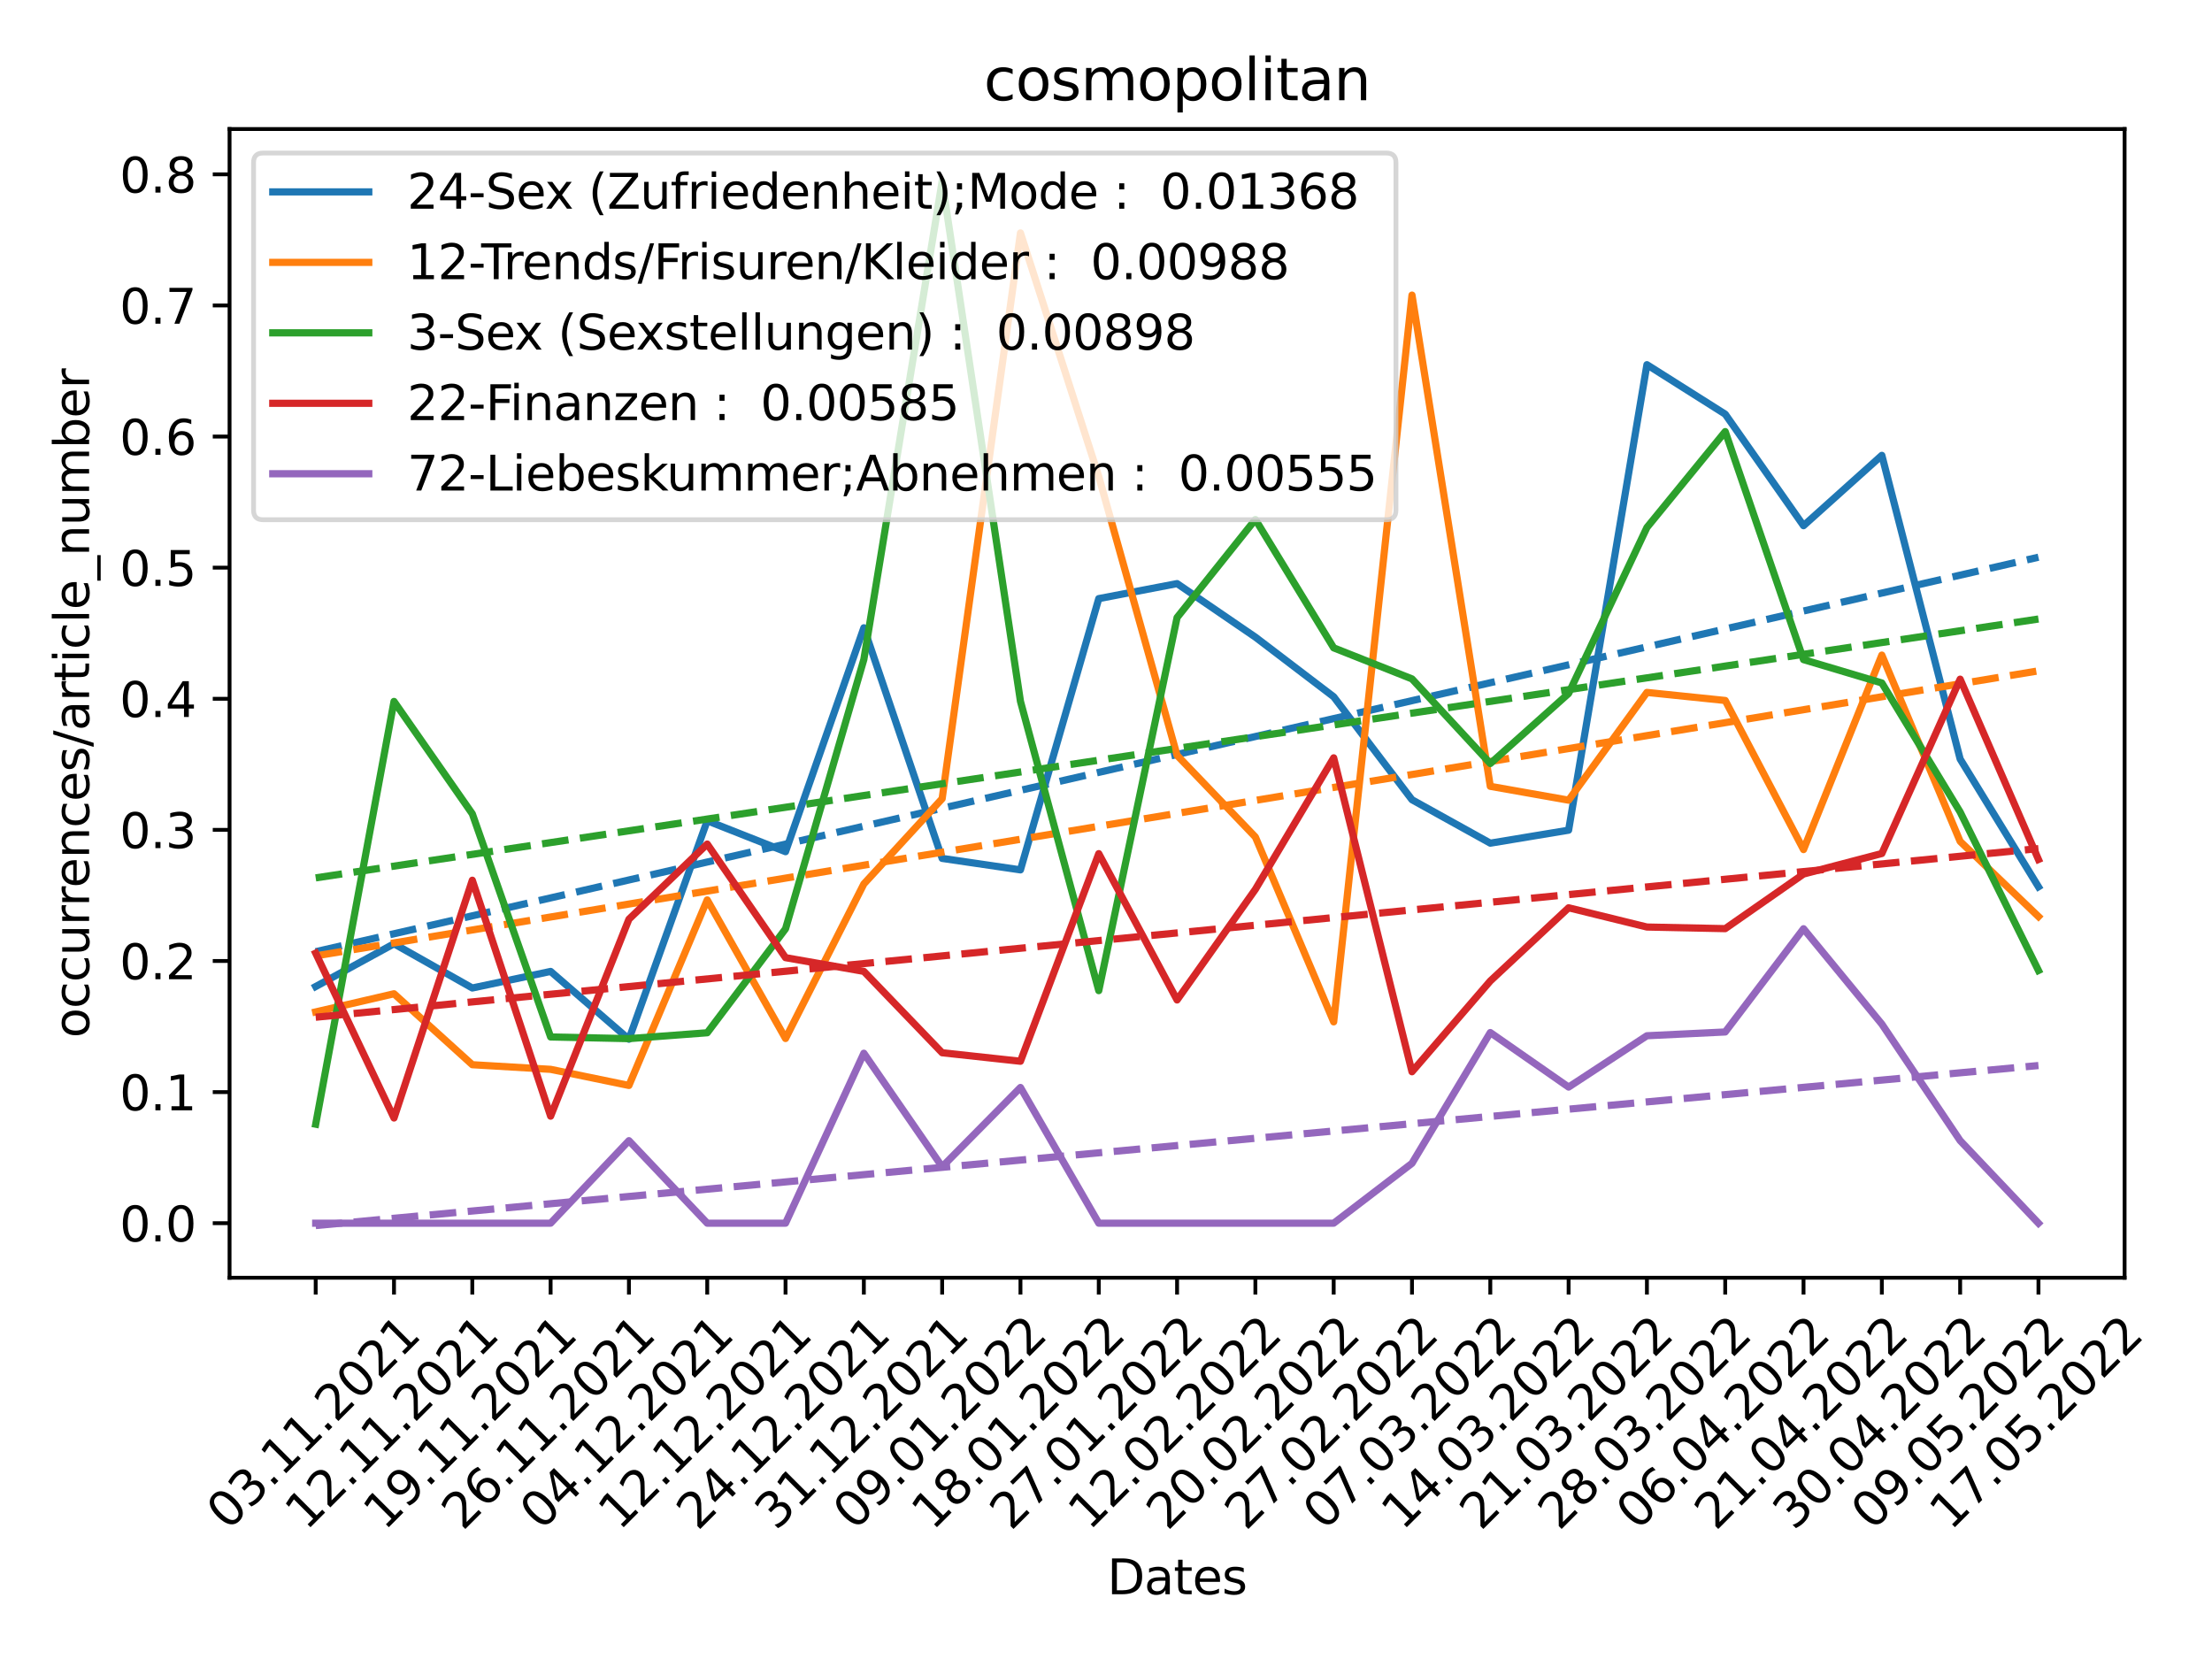 <?xml version="1.0" encoding="utf-8" standalone="no"?>
<!DOCTYPE svg PUBLIC "-//W3C//DTD SVG 1.1//EN"
  "http://www.w3.org/Graphics/SVG/1.1/DTD/svg11.dtd">
<svg xmlns:xlink="http://www.w3.org/1999/xlink" width="460.8pt" height="345.6pt" viewBox="0 0 460.8 345.6" xmlns="http://www.w3.org/2000/svg" version="1.1">
 <defs>
  <style type="text/css">*{stroke-linejoin: round; stroke-linecap: butt}</style>
 </defs>
 <g id="figure_1">
  <g id="patch_1">
   <path d="M 0 345.6 
L 460.8 345.6 
L 460.8 0 
L 0 0 
z
" style="fill: #ffffff"/>
  </g>
  <g id="axes_1">
   <g id="patch_2">
    <path d="M 47.821 266.181 
L 442.591 266.181 
L 442.591 26.88 
L 47.821 26.88 
z
" style="fill: #ffffff"/>
   </g>
   <g id="matplotlib.axis_1">
    <g id="xtick_1">
     <g id="line2d_1">
      <defs>
       <path id="mdf897dbe26" d="M 0 0 
L 0 3.5 
" style="stroke: #000000; stroke-width: 0.8"/>
      </defs>
      <g>
       <use xlink:href="#mdf897dbe26" x="65.765" y="266.181" style="stroke: #000000; stroke-width: 0.8"/>
      </g>
     </g>
     <g id="text_1">
      <!-- 03.11.2021 -->
      <g transform="translate(47.473 319.04)rotate(-45)scale(0.1 -0.1)">
       <defs>
        <path id="DejaVuSans-30" d="M 2034 4250 
Q 1547 4250 1301 3770 
Q 1056 3291 1056 2328 
Q 1056 1369 1301 889 
Q 1547 409 2034 409 
Q 2525 409 2770 889 
Q 3016 1369 3016 2328 
Q 3016 3291 2770 3770 
Q 2525 4250 2034 4250 
z
M 2034 4750 
Q 2819 4750 3233 4129 
Q 3647 3509 3647 2328 
Q 3647 1150 3233 529 
Q 2819 -91 2034 -91 
Q 1250 -91 836 529 
Q 422 1150 422 2328 
Q 422 3509 836 4129 
Q 1250 4750 2034 4750 
z
" transform="scale(0.016)"/>
        <path id="DejaVuSans-33" d="M 2597 2516 
Q 3050 2419 3304 2112 
Q 3559 1806 3559 1356 
Q 3559 666 3084 287 
Q 2609 -91 1734 -91 
Q 1441 -91 1130 -33 
Q 819 25 488 141 
L 488 750 
Q 750 597 1062 519 
Q 1375 441 1716 441 
Q 2309 441 2620 675 
Q 2931 909 2931 1356 
Q 2931 1769 2642 2001 
Q 2353 2234 1838 2234 
L 1294 2234 
L 1294 2753 
L 1863 2753 
Q 2328 2753 2575 2939 
Q 2822 3125 2822 3475 
Q 2822 3834 2567 4026 
Q 2313 4219 1838 4219 
Q 1578 4219 1281 4162 
Q 984 4106 628 3988 
L 628 4550 
Q 988 4650 1302 4700 
Q 1616 4750 1894 4750 
Q 2613 4750 3031 4423 
Q 3450 4097 3450 3541 
Q 3450 3153 3228 2886 
Q 3006 2619 2597 2516 
z
" transform="scale(0.016)"/>
        <path id="DejaVuSans-2e" d="M 684 794 
L 1344 794 
L 1344 0 
L 684 0 
L 684 794 
z
" transform="scale(0.016)"/>
        <path id="DejaVuSans-31" d="M 794 531 
L 1825 531 
L 1825 4091 
L 703 3866 
L 703 4441 
L 1819 4666 
L 2450 4666 
L 2450 531 
L 3481 531 
L 3481 0 
L 794 0 
L 794 531 
z
" transform="scale(0.016)"/>
        <path id="DejaVuSans-32" d="M 1228 531 
L 3431 531 
L 3431 0 
L 469 0 
L 469 531 
Q 828 903 1448 1529 
Q 2069 2156 2228 2338 
Q 2531 2678 2651 2914 
Q 2772 3150 2772 3378 
Q 2772 3750 2511 3984 
Q 2250 4219 1831 4219 
Q 1534 4219 1204 4116 
Q 875 4013 500 3803 
L 500 4441 
Q 881 4594 1212 4672 
Q 1544 4750 1819 4750 
Q 2544 4750 2975 4387 
Q 3406 4025 3406 3419 
Q 3406 3131 3298 2873 
Q 3191 2616 2906 2266 
Q 2828 2175 2409 1742 
Q 1991 1309 1228 531 
z
" transform="scale(0.016)"/>
       </defs>
       <use xlink:href="#DejaVuSans-30"/>
       <use xlink:href="#DejaVuSans-33" x="63.623"/>
       <use xlink:href="#DejaVuSans-2e" x="127.246"/>
       <use xlink:href="#DejaVuSans-31" x="159.033"/>
       <use xlink:href="#DejaVuSans-31" x="222.656"/>
       <use xlink:href="#DejaVuSans-2e" x="286.279"/>
       <use xlink:href="#DejaVuSans-32" x="318.066"/>
       <use xlink:href="#DejaVuSans-30" x="381.689"/>
       <use xlink:href="#DejaVuSans-32" x="445.312"/>
       <use xlink:href="#DejaVuSans-31" x="508.936"/>
      </g>
     </g>
    </g>
    <g id="xtick_2">
     <g id="line2d_2">
      <g>
       <use xlink:href="#mdf897dbe26" x="82.078" y="266.181" style="stroke: #000000; stroke-width: 0.8"/>
      </g>
     </g>
     <g id="text_2">
      <!-- 12.11.2021 -->
      <g transform="translate(63.786 319.04)rotate(-45)scale(0.1 -0.1)">
       <use xlink:href="#DejaVuSans-31"/>
       <use xlink:href="#DejaVuSans-32" x="63.623"/>
       <use xlink:href="#DejaVuSans-2e" x="127.246"/>
       <use xlink:href="#DejaVuSans-31" x="159.033"/>
       <use xlink:href="#DejaVuSans-31" x="222.656"/>
       <use xlink:href="#DejaVuSans-2e" x="286.279"/>
       <use xlink:href="#DejaVuSans-32" x="318.066"/>
       <use xlink:href="#DejaVuSans-30" x="381.689"/>
       <use xlink:href="#DejaVuSans-32" x="445.312"/>
       <use xlink:href="#DejaVuSans-31" x="508.936"/>
      </g>
     </g>
    </g>
    <g id="xtick_3">
     <g id="line2d_3">
      <g>
       <use xlink:href="#mdf897dbe26" x="98.391" y="266.181" style="stroke: #000000; stroke-width: 0.8"/>
      </g>
     </g>
     <g id="text_3">
      <!-- 19.11.2021 -->
      <g transform="translate(80.099 319.04)rotate(-45)scale(0.1 -0.1)">
       <defs>
        <path id="DejaVuSans-39" d="M 703 97 
L 703 672 
Q 941 559 1184 500 
Q 1428 441 1663 441 
Q 2288 441 2617 861 
Q 2947 1281 2994 2138 
Q 2813 1869 2534 1725 
Q 2256 1581 1919 1581 
Q 1219 1581 811 2004 
Q 403 2428 403 3163 
Q 403 3881 828 4315 
Q 1253 4750 1959 4750 
Q 2769 4750 3195 4129 
Q 3622 3509 3622 2328 
Q 3622 1225 3098 567 
Q 2575 -91 1691 -91 
Q 1453 -91 1209 -44 
Q 966 3 703 97 
z
M 1959 2075 
Q 2384 2075 2632 2365 
Q 2881 2656 2881 3163 
Q 2881 3666 2632 3958 
Q 2384 4250 1959 4250 
Q 1534 4250 1286 3958 
Q 1038 3666 1038 3163 
Q 1038 2656 1286 2365 
Q 1534 2075 1959 2075 
z
" transform="scale(0.016)"/>
       </defs>
       <use xlink:href="#DejaVuSans-31"/>
       <use xlink:href="#DejaVuSans-39" x="63.623"/>
       <use xlink:href="#DejaVuSans-2e" x="127.246"/>
       <use xlink:href="#DejaVuSans-31" x="159.033"/>
       <use xlink:href="#DejaVuSans-31" x="222.656"/>
       <use xlink:href="#DejaVuSans-2e" x="286.279"/>
       <use xlink:href="#DejaVuSans-32" x="318.066"/>
       <use xlink:href="#DejaVuSans-30" x="381.689"/>
       <use xlink:href="#DejaVuSans-32" x="445.312"/>
       <use xlink:href="#DejaVuSans-31" x="508.936"/>
      </g>
     </g>
    </g>
    <g id="xtick_4">
     <g id="line2d_4">
      <g>
       <use xlink:href="#mdf897dbe26" x="114.704" y="266.181" style="stroke: #000000; stroke-width: 0.8"/>
      </g>
     </g>
     <g id="text_4">
      <!-- 26.11.2021 -->
      <g transform="translate(96.412 319.04)rotate(-45)scale(0.1 -0.1)">
       <defs>
        <path id="DejaVuSans-36" d="M 2113 2584 
Q 1688 2584 1439 2293 
Q 1191 2003 1191 1497 
Q 1191 994 1439 701 
Q 1688 409 2113 409 
Q 2538 409 2786 701 
Q 3034 994 3034 1497 
Q 3034 2003 2786 2293 
Q 2538 2584 2113 2584 
z
M 3366 4563 
L 3366 3988 
Q 3128 4100 2886 4159 
Q 2644 4219 2406 4219 
Q 1781 4219 1451 3797 
Q 1122 3375 1075 2522 
Q 1259 2794 1537 2939 
Q 1816 3084 2150 3084 
Q 2853 3084 3261 2657 
Q 3669 2231 3669 1497 
Q 3669 778 3244 343 
Q 2819 -91 2113 -91 
Q 1303 -91 875 529 
Q 447 1150 447 2328 
Q 447 3434 972 4092 
Q 1497 4750 2381 4750 
Q 2619 4750 2861 4703 
Q 3103 4656 3366 4563 
z
" transform="scale(0.016)"/>
       </defs>
       <use xlink:href="#DejaVuSans-32"/>
       <use xlink:href="#DejaVuSans-36" x="63.623"/>
       <use xlink:href="#DejaVuSans-2e" x="127.246"/>
       <use xlink:href="#DejaVuSans-31" x="159.033"/>
       <use xlink:href="#DejaVuSans-31" x="222.656"/>
       <use xlink:href="#DejaVuSans-2e" x="286.279"/>
       <use xlink:href="#DejaVuSans-32" x="318.066"/>
       <use xlink:href="#DejaVuSans-30" x="381.689"/>
       <use xlink:href="#DejaVuSans-32" x="445.312"/>
       <use xlink:href="#DejaVuSans-31" x="508.936"/>
      </g>
     </g>
    </g>
    <g id="xtick_5">
     <g id="line2d_5">
      <g>
       <use xlink:href="#mdf897dbe26" x="131.016" y="266.181" style="stroke: #000000; stroke-width: 0.8"/>
      </g>
     </g>
     <g id="text_5">
      <!-- 04.12.2021 -->
      <g transform="translate(112.724 319.04)rotate(-45)scale(0.1 -0.1)">
       <defs>
        <path id="DejaVuSans-34" d="M 2419 4116 
L 825 1625 
L 2419 1625 
L 2419 4116 
z
M 2253 4666 
L 3047 4666 
L 3047 1625 
L 3713 1625 
L 3713 1100 
L 3047 1100 
L 3047 0 
L 2419 0 
L 2419 1100 
L 313 1100 
L 313 1709 
L 2253 4666 
z
" transform="scale(0.016)"/>
       </defs>
       <use xlink:href="#DejaVuSans-30"/>
       <use xlink:href="#DejaVuSans-34" x="63.623"/>
       <use xlink:href="#DejaVuSans-2e" x="127.246"/>
       <use xlink:href="#DejaVuSans-31" x="159.033"/>
       <use xlink:href="#DejaVuSans-32" x="222.656"/>
       <use xlink:href="#DejaVuSans-2e" x="286.279"/>
       <use xlink:href="#DejaVuSans-32" x="318.066"/>
       <use xlink:href="#DejaVuSans-30" x="381.689"/>
       <use xlink:href="#DejaVuSans-32" x="445.312"/>
       <use xlink:href="#DejaVuSans-31" x="508.936"/>
      </g>
     </g>
    </g>
    <g id="xtick_6">
     <g id="line2d_6">
      <g>
       <use xlink:href="#mdf897dbe26" x="147.329" y="266.181" style="stroke: #000000; stroke-width: 0.8"/>
      </g>
     </g>
     <g id="text_6">
      <!-- 12.12.2021 -->
      <g transform="translate(129.037 319.04)rotate(-45)scale(0.1 -0.1)">
       <use xlink:href="#DejaVuSans-31"/>
       <use xlink:href="#DejaVuSans-32" x="63.623"/>
       <use xlink:href="#DejaVuSans-2e" x="127.246"/>
       <use xlink:href="#DejaVuSans-31" x="159.033"/>
       <use xlink:href="#DejaVuSans-32" x="222.656"/>
       <use xlink:href="#DejaVuSans-2e" x="286.279"/>
       <use xlink:href="#DejaVuSans-32" x="318.066"/>
       <use xlink:href="#DejaVuSans-30" x="381.689"/>
       <use xlink:href="#DejaVuSans-32" x="445.312"/>
       <use xlink:href="#DejaVuSans-31" x="508.936"/>
      </g>
     </g>
    </g>
    <g id="xtick_7">
     <g id="line2d_7">
      <g>
       <use xlink:href="#mdf897dbe26" x="163.642" y="266.181" style="stroke: #000000; stroke-width: 0.8"/>
      </g>
     </g>
     <g id="text_7">
      <!-- 24.12.2021 -->
      <g transform="translate(145.35 319.04)rotate(-45)scale(0.1 -0.1)">
       <use xlink:href="#DejaVuSans-32"/>
       <use xlink:href="#DejaVuSans-34" x="63.623"/>
       <use xlink:href="#DejaVuSans-2e" x="127.246"/>
       <use xlink:href="#DejaVuSans-31" x="159.033"/>
       <use xlink:href="#DejaVuSans-32" x="222.656"/>
       <use xlink:href="#DejaVuSans-2e" x="286.279"/>
       <use xlink:href="#DejaVuSans-32" x="318.066"/>
       <use xlink:href="#DejaVuSans-30" x="381.689"/>
       <use xlink:href="#DejaVuSans-32" x="445.312"/>
       <use xlink:href="#DejaVuSans-31" x="508.936"/>
      </g>
     </g>
    </g>
    <g id="xtick_8">
     <g id="line2d_8">
      <g>
       <use xlink:href="#mdf897dbe26" x="179.955" y="266.181" style="stroke: #000000; stroke-width: 0.8"/>
      </g>
     </g>
     <g id="text_8">
      <!-- 31.12.2021 -->
      <g transform="translate(161.663 319.04)rotate(-45)scale(0.1 -0.1)">
       <use xlink:href="#DejaVuSans-33"/>
       <use xlink:href="#DejaVuSans-31" x="63.623"/>
       <use xlink:href="#DejaVuSans-2e" x="127.246"/>
       <use xlink:href="#DejaVuSans-31" x="159.033"/>
       <use xlink:href="#DejaVuSans-32" x="222.656"/>
       <use xlink:href="#DejaVuSans-2e" x="286.279"/>
       <use xlink:href="#DejaVuSans-32" x="318.066"/>
       <use xlink:href="#DejaVuSans-30" x="381.689"/>
       <use xlink:href="#DejaVuSans-32" x="445.312"/>
       <use xlink:href="#DejaVuSans-31" x="508.936"/>
      </g>
     </g>
    </g>
    <g id="xtick_9">
     <g id="line2d_9">
      <g>
       <use xlink:href="#mdf897dbe26" x="196.268" y="266.181" style="stroke: #000000; stroke-width: 0.8"/>
      </g>
     </g>
     <g id="text_9">
      <!-- 09.01.2022 -->
      <g transform="translate(177.976 319.04)rotate(-45)scale(0.1 -0.1)">
       <use xlink:href="#DejaVuSans-30"/>
       <use xlink:href="#DejaVuSans-39" x="63.623"/>
       <use xlink:href="#DejaVuSans-2e" x="127.246"/>
       <use xlink:href="#DejaVuSans-30" x="159.033"/>
       <use xlink:href="#DejaVuSans-31" x="222.656"/>
       <use xlink:href="#DejaVuSans-2e" x="286.279"/>
       <use xlink:href="#DejaVuSans-32" x="318.066"/>
       <use xlink:href="#DejaVuSans-30" x="381.689"/>
       <use xlink:href="#DejaVuSans-32" x="445.312"/>
       <use xlink:href="#DejaVuSans-32" x="508.936"/>
      </g>
     </g>
    </g>
    <g id="xtick_10">
     <g id="line2d_10">
      <g>
       <use xlink:href="#mdf897dbe26" x="212.58" y="266.181" style="stroke: #000000; stroke-width: 0.8"/>
      </g>
     </g>
     <g id="text_10">
      <!-- 18.01.2022 -->
      <g transform="translate(194.288 319.04)rotate(-45)scale(0.1 -0.1)">
       <defs>
        <path id="DejaVuSans-38" d="M 2034 2216 
Q 1584 2216 1326 1975 
Q 1069 1734 1069 1313 
Q 1069 891 1326 650 
Q 1584 409 2034 409 
Q 2484 409 2743 651 
Q 3003 894 3003 1313 
Q 3003 1734 2745 1975 
Q 2488 2216 2034 2216 
z
M 1403 2484 
Q 997 2584 770 2862 
Q 544 3141 544 3541 
Q 544 4100 942 4425 
Q 1341 4750 2034 4750 
Q 2731 4750 3128 4425 
Q 3525 4100 3525 3541 
Q 3525 3141 3298 2862 
Q 3072 2584 2669 2484 
Q 3125 2378 3379 2068 
Q 3634 1759 3634 1313 
Q 3634 634 3220 271 
Q 2806 -91 2034 -91 
Q 1263 -91 848 271 
Q 434 634 434 1313 
Q 434 1759 690 2068 
Q 947 2378 1403 2484 
z
M 1172 3481 
Q 1172 3119 1398 2916 
Q 1625 2713 2034 2713 
Q 2441 2713 2670 2916 
Q 2900 3119 2900 3481 
Q 2900 3844 2670 4047 
Q 2441 4250 2034 4250 
Q 1625 4250 1398 4047 
Q 1172 3844 1172 3481 
z
" transform="scale(0.016)"/>
       </defs>
       <use xlink:href="#DejaVuSans-31"/>
       <use xlink:href="#DejaVuSans-38" x="63.623"/>
       <use xlink:href="#DejaVuSans-2e" x="127.246"/>
       <use xlink:href="#DejaVuSans-30" x="159.033"/>
       <use xlink:href="#DejaVuSans-31" x="222.656"/>
       <use xlink:href="#DejaVuSans-2e" x="286.279"/>
       <use xlink:href="#DejaVuSans-32" x="318.066"/>
       <use xlink:href="#DejaVuSans-30" x="381.689"/>
       <use xlink:href="#DejaVuSans-32" x="445.312"/>
       <use xlink:href="#DejaVuSans-32" x="508.936"/>
      </g>
     </g>
    </g>
    <g id="xtick_11">
     <g id="line2d_11">
      <g>
       <use xlink:href="#mdf897dbe26" x="228.893" y="266.181" style="stroke: #000000; stroke-width: 0.8"/>
      </g>
     </g>
     <g id="text_11">
      <!-- 27.01.2022 -->
      <g transform="translate(210.601 319.04)rotate(-45)scale(0.1 -0.1)">
       <defs>
        <path id="DejaVuSans-37" d="M 525 4666 
L 3525 4666 
L 3525 4397 
L 1831 0 
L 1172 0 
L 2766 4134 
L 525 4134 
L 525 4666 
z
" transform="scale(0.016)"/>
       </defs>
       <use xlink:href="#DejaVuSans-32"/>
       <use xlink:href="#DejaVuSans-37" x="63.623"/>
       <use xlink:href="#DejaVuSans-2e" x="127.246"/>
       <use xlink:href="#DejaVuSans-30" x="159.033"/>
       <use xlink:href="#DejaVuSans-31" x="222.656"/>
       <use xlink:href="#DejaVuSans-2e" x="286.279"/>
       <use xlink:href="#DejaVuSans-32" x="318.066"/>
       <use xlink:href="#DejaVuSans-30" x="381.689"/>
       <use xlink:href="#DejaVuSans-32" x="445.312"/>
       <use xlink:href="#DejaVuSans-32" x="508.936"/>
      </g>
     </g>
    </g>
    <g id="xtick_12">
     <g id="line2d_12">
      <g>
       <use xlink:href="#mdf897dbe26" x="245.206" y="266.181" style="stroke: #000000; stroke-width: 0.8"/>
      </g>
     </g>
     <g id="text_12">
      <!-- 12.02.2022 -->
      <g transform="translate(226.914 319.04)rotate(-45)scale(0.1 -0.1)">
       <use xlink:href="#DejaVuSans-31"/>
       <use xlink:href="#DejaVuSans-32" x="63.623"/>
       <use xlink:href="#DejaVuSans-2e" x="127.246"/>
       <use xlink:href="#DejaVuSans-30" x="159.033"/>
       <use xlink:href="#DejaVuSans-32" x="222.656"/>
       <use xlink:href="#DejaVuSans-2e" x="286.279"/>
       <use xlink:href="#DejaVuSans-32" x="318.066"/>
       <use xlink:href="#DejaVuSans-30" x="381.689"/>
       <use xlink:href="#DejaVuSans-32" x="445.312"/>
       <use xlink:href="#DejaVuSans-32" x="508.936"/>
      </g>
     </g>
    </g>
    <g id="xtick_13">
     <g id="line2d_13">
      <g>
       <use xlink:href="#mdf897dbe26" x="261.519" y="266.181" style="stroke: #000000; stroke-width: 0.8"/>
      </g>
     </g>
     <g id="text_13">
      <!-- 20.02.2022 -->
      <g transform="translate(243.227 319.04)rotate(-45)scale(0.1 -0.1)">
       <use xlink:href="#DejaVuSans-32"/>
       <use xlink:href="#DejaVuSans-30" x="63.623"/>
       <use xlink:href="#DejaVuSans-2e" x="127.246"/>
       <use xlink:href="#DejaVuSans-30" x="159.033"/>
       <use xlink:href="#DejaVuSans-32" x="222.656"/>
       <use xlink:href="#DejaVuSans-2e" x="286.279"/>
       <use xlink:href="#DejaVuSans-32" x="318.066"/>
       <use xlink:href="#DejaVuSans-30" x="381.689"/>
       <use xlink:href="#DejaVuSans-32" x="445.312"/>
       <use xlink:href="#DejaVuSans-32" x="508.936"/>
      </g>
     </g>
    </g>
    <g id="xtick_14">
     <g id="line2d_14">
      <g>
       <use xlink:href="#mdf897dbe26" x="277.831" y="266.181" style="stroke: #000000; stroke-width: 0.8"/>
      </g>
     </g>
     <g id="text_14">
      <!-- 27.02.2022 -->
      <g transform="translate(259.54 319.04)rotate(-45)scale(0.1 -0.1)">
       <use xlink:href="#DejaVuSans-32"/>
       <use xlink:href="#DejaVuSans-37" x="63.623"/>
       <use xlink:href="#DejaVuSans-2e" x="127.246"/>
       <use xlink:href="#DejaVuSans-30" x="159.033"/>
       <use xlink:href="#DejaVuSans-32" x="222.656"/>
       <use xlink:href="#DejaVuSans-2e" x="286.279"/>
       <use xlink:href="#DejaVuSans-32" x="318.066"/>
       <use xlink:href="#DejaVuSans-30" x="381.689"/>
       <use xlink:href="#DejaVuSans-32" x="445.312"/>
       <use xlink:href="#DejaVuSans-32" x="508.936"/>
      </g>
     </g>
    </g>
    <g id="xtick_15">
     <g id="line2d_15">
      <g>
       <use xlink:href="#mdf897dbe26" x="294.144" y="266.181" style="stroke: #000000; stroke-width: 0.8"/>
      </g>
     </g>
     <g id="text_15">
      <!-- 07.03.2022 -->
      <g transform="translate(275.852 319.04)rotate(-45)scale(0.1 -0.1)">
       <use xlink:href="#DejaVuSans-30"/>
       <use xlink:href="#DejaVuSans-37" x="63.623"/>
       <use xlink:href="#DejaVuSans-2e" x="127.246"/>
       <use xlink:href="#DejaVuSans-30" x="159.033"/>
       <use xlink:href="#DejaVuSans-33" x="222.656"/>
       <use xlink:href="#DejaVuSans-2e" x="286.279"/>
       <use xlink:href="#DejaVuSans-32" x="318.066"/>
       <use xlink:href="#DejaVuSans-30" x="381.689"/>
       <use xlink:href="#DejaVuSans-32" x="445.312"/>
       <use xlink:href="#DejaVuSans-32" x="508.936"/>
      </g>
     </g>
    </g>
    <g id="xtick_16">
     <g id="line2d_16">
      <g>
       <use xlink:href="#mdf897dbe26" x="310.457" y="266.181" style="stroke: #000000; stroke-width: 0.8"/>
      </g>
     </g>
     <g id="text_16">
      <!-- 14.03.2022 -->
      <g transform="translate(292.165 319.04)rotate(-45)scale(0.1 -0.1)">
       <use xlink:href="#DejaVuSans-31"/>
       <use xlink:href="#DejaVuSans-34" x="63.623"/>
       <use xlink:href="#DejaVuSans-2e" x="127.246"/>
       <use xlink:href="#DejaVuSans-30" x="159.033"/>
       <use xlink:href="#DejaVuSans-33" x="222.656"/>
       <use xlink:href="#DejaVuSans-2e" x="286.279"/>
       <use xlink:href="#DejaVuSans-32" x="318.066"/>
       <use xlink:href="#DejaVuSans-30" x="381.689"/>
       <use xlink:href="#DejaVuSans-32" x="445.312"/>
       <use xlink:href="#DejaVuSans-32" x="508.936"/>
      </g>
     </g>
    </g>
    <g id="xtick_17">
     <g id="line2d_17">
      <g>
       <use xlink:href="#mdf897dbe26" x="326.77" y="266.181" style="stroke: #000000; stroke-width: 0.8"/>
      </g>
     </g>
     <g id="text_17">
      <!-- 21.03.2022 -->
      <g transform="translate(308.478 319.04)rotate(-45)scale(0.1 -0.1)">
       <use xlink:href="#DejaVuSans-32"/>
       <use xlink:href="#DejaVuSans-31" x="63.623"/>
       <use xlink:href="#DejaVuSans-2e" x="127.246"/>
       <use xlink:href="#DejaVuSans-30" x="159.033"/>
       <use xlink:href="#DejaVuSans-33" x="222.656"/>
       <use xlink:href="#DejaVuSans-2e" x="286.279"/>
       <use xlink:href="#DejaVuSans-32" x="318.066"/>
       <use xlink:href="#DejaVuSans-30" x="381.689"/>
       <use xlink:href="#DejaVuSans-32" x="445.312"/>
       <use xlink:href="#DejaVuSans-32" x="508.936"/>
      </g>
     </g>
    </g>
    <g id="xtick_18">
     <g id="line2d_18">
      <g>
       <use xlink:href="#mdf897dbe26" x="343.083" y="266.181" style="stroke: #000000; stroke-width: 0.8"/>
      </g>
     </g>
     <g id="text_18">
      <!-- 28.03.2022 -->
      <g transform="translate(324.791 319.04)rotate(-45)scale(0.1 -0.1)">
       <use xlink:href="#DejaVuSans-32"/>
       <use xlink:href="#DejaVuSans-38" x="63.623"/>
       <use xlink:href="#DejaVuSans-2e" x="127.246"/>
       <use xlink:href="#DejaVuSans-30" x="159.033"/>
       <use xlink:href="#DejaVuSans-33" x="222.656"/>
       <use xlink:href="#DejaVuSans-2e" x="286.279"/>
       <use xlink:href="#DejaVuSans-32" x="318.066"/>
       <use xlink:href="#DejaVuSans-30" x="381.689"/>
       <use xlink:href="#DejaVuSans-32" x="445.312"/>
       <use xlink:href="#DejaVuSans-32" x="508.936"/>
      </g>
     </g>
    </g>
    <g id="xtick_19">
     <g id="line2d_19">
      <g>
       <use xlink:href="#mdf897dbe26" x="359.395" y="266.181" style="stroke: #000000; stroke-width: 0.8"/>
      </g>
     </g>
     <g id="text_19">
      <!-- 06.04.2022 -->
      <g transform="translate(341.103 319.04)rotate(-45)scale(0.1 -0.1)">
       <use xlink:href="#DejaVuSans-30"/>
       <use xlink:href="#DejaVuSans-36" x="63.623"/>
       <use xlink:href="#DejaVuSans-2e" x="127.246"/>
       <use xlink:href="#DejaVuSans-30" x="159.033"/>
       <use xlink:href="#DejaVuSans-34" x="222.656"/>
       <use xlink:href="#DejaVuSans-2e" x="286.279"/>
       <use xlink:href="#DejaVuSans-32" x="318.066"/>
       <use xlink:href="#DejaVuSans-30" x="381.689"/>
       <use xlink:href="#DejaVuSans-32" x="445.312"/>
       <use xlink:href="#DejaVuSans-32" x="508.936"/>
      </g>
     </g>
    </g>
    <g id="xtick_20">
     <g id="line2d_20">
      <g>
       <use xlink:href="#mdf897dbe26" x="375.708" y="266.181" style="stroke: #000000; stroke-width: 0.8"/>
      </g>
     </g>
     <g id="text_20">
      <!-- 21.04.2022 -->
      <g transform="translate(357.416 319.04)rotate(-45)scale(0.1 -0.1)">
       <use xlink:href="#DejaVuSans-32"/>
       <use xlink:href="#DejaVuSans-31" x="63.623"/>
       <use xlink:href="#DejaVuSans-2e" x="127.246"/>
       <use xlink:href="#DejaVuSans-30" x="159.033"/>
       <use xlink:href="#DejaVuSans-34" x="222.656"/>
       <use xlink:href="#DejaVuSans-2e" x="286.279"/>
       <use xlink:href="#DejaVuSans-32" x="318.066"/>
       <use xlink:href="#DejaVuSans-30" x="381.689"/>
       <use xlink:href="#DejaVuSans-32" x="445.312"/>
       <use xlink:href="#DejaVuSans-32" x="508.936"/>
      </g>
     </g>
    </g>
    <g id="xtick_21">
     <g id="line2d_21">
      <g>
       <use xlink:href="#mdf897dbe26" x="392.021" y="266.181" style="stroke: #000000; stroke-width: 0.8"/>
      </g>
     </g>
     <g id="text_21">
      <!-- 30.04.2022 -->
      <g transform="translate(373.729 319.04)rotate(-45)scale(0.1 -0.1)">
       <use xlink:href="#DejaVuSans-33"/>
       <use xlink:href="#DejaVuSans-30" x="63.623"/>
       <use xlink:href="#DejaVuSans-2e" x="127.246"/>
       <use xlink:href="#DejaVuSans-30" x="159.033"/>
       <use xlink:href="#DejaVuSans-34" x="222.656"/>
       <use xlink:href="#DejaVuSans-2e" x="286.279"/>
       <use xlink:href="#DejaVuSans-32" x="318.066"/>
       <use xlink:href="#DejaVuSans-30" x="381.689"/>
       <use xlink:href="#DejaVuSans-32" x="445.312"/>
       <use xlink:href="#DejaVuSans-32" x="508.936"/>
      </g>
     </g>
    </g>
    <g id="xtick_22">
     <g id="line2d_22">
      <g>
       <use xlink:href="#mdf897dbe26" x="408.334" y="266.181" style="stroke: #000000; stroke-width: 0.8"/>
      </g>
     </g>
     <g id="text_22">
      <!-- 09.05.2022 -->
      <g transform="translate(390.042 319.04)rotate(-45)scale(0.1 -0.1)">
       <defs>
        <path id="DejaVuSans-35" d="M 691 4666 
L 3169 4666 
L 3169 4134 
L 1269 4134 
L 1269 2991 
Q 1406 3038 1543 3061 
Q 1681 3084 1819 3084 
Q 2600 3084 3056 2656 
Q 3513 2228 3513 1497 
Q 3513 744 3044 326 
Q 2575 -91 1722 -91 
Q 1428 -91 1123 -41 
Q 819 9 494 109 
L 494 744 
Q 775 591 1075 516 
Q 1375 441 1709 441 
Q 2250 441 2565 725 
Q 2881 1009 2881 1497 
Q 2881 1984 2565 2268 
Q 2250 2553 1709 2553 
Q 1456 2553 1204 2497 
Q 953 2441 691 2322 
L 691 4666 
z
" transform="scale(0.016)"/>
       </defs>
       <use xlink:href="#DejaVuSans-30"/>
       <use xlink:href="#DejaVuSans-39" x="63.623"/>
       <use xlink:href="#DejaVuSans-2e" x="127.246"/>
       <use xlink:href="#DejaVuSans-30" x="159.033"/>
       <use xlink:href="#DejaVuSans-35" x="222.656"/>
       <use xlink:href="#DejaVuSans-2e" x="286.279"/>
       <use xlink:href="#DejaVuSans-32" x="318.066"/>
       <use xlink:href="#DejaVuSans-30" x="381.689"/>
       <use xlink:href="#DejaVuSans-32" x="445.312"/>
       <use xlink:href="#DejaVuSans-32" x="508.936"/>
      </g>
     </g>
    </g>
    <g id="xtick_23">
     <g id="line2d_23">
      <g>
       <use xlink:href="#mdf897dbe26" x="424.647" y="266.181" style="stroke: #000000; stroke-width: 0.8"/>
      </g>
     </g>
     <g id="text_23">
      <!-- 17.05.2022 -->
      <g transform="translate(406.355 319.04)rotate(-45)scale(0.1 -0.1)">
       <use xlink:href="#DejaVuSans-31"/>
       <use xlink:href="#DejaVuSans-37" x="63.623"/>
       <use xlink:href="#DejaVuSans-2e" x="127.246"/>
       <use xlink:href="#DejaVuSans-30" x="159.033"/>
       <use xlink:href="#DejaVuSans-35" x="222.656"/>
       <use xlink:href="#DejaVuSans-2e" x="286.279"/>
       <use xlink:href="#DejaVuSans-32" x="318.066"/>
       <use xlink:href="#DejaVuSans-30" x="381.689"/>
       <use xlink:href="#DejaVuSans-32" x="445.312"/>
       <use xlink:href="#DejaVuSans-32" x="508.936"/>
      </g>
     </g>
    </g>
    <g id="text_24">
     <!-- Dates -->
     <g transform="translate(230.65 332.109)scale(0.1 -0.1)">
      <defs>
       <path id="DejaVuSans-44" d="M 1259 4147 
L 1259 519 
L 2022 519 
Q 2988 519 3436 956 
Q 3884 1394 3884 2338 
Q 3884 3275 3436 3711 
Q 2988 4147 2022 4147 
L 1259 4147 
z
M 628 4666 
L 1925 4666 
Q 3281 4666 3915 4102 
Q 4550 3538 4550 2338 
Q 4550 1131 3912 565 
Q 3275 0 1925 0 
L 628 0 
L 628 4666 
z
" transform="scale(0.016)"/>
       <path id="DejaVuSans-61" d="M 2194 1759 
Q 1497 1759 1228 1600 
Q 959 1441 959 1056 
Q 959 750 1161 570 
Q 1363 391 1709 391 
Q 2188 391 2477 730 
Q 2766 1069 2766 1631 
L 2766 1759 
L 2194 1759 
z
M 3341 1997 
L 3341 0 
L 2766 0 
L 2766 531 
Q 2569 213 2275 61 
Q 1981 -91 1556 -91 
Q 1019 -91 701 211 
Q 384 513 384 1019 
Q 384 1609 779 1909 
Q 1175 2209 1959 2209 
L 2766 2209 
L 2766 2266 
Q 2766 2663 2505 2880 
Q 2244 3097 1772 3097 
Q 1472 3097 1187 3025 
Q 903 2953 641 2809 
L 641 3341 
Q 956 3463 1253 3523 
Q 1550 3584 1831 3584 
Q 2591 3584 2966 3190 
Q 3341 2797 3341 1997 
z
" transform="scale(0.016)"/>
       <path id="DejaVuSans-74" d="M 1172 4494 
L 1172 3500 
L 2356 3500 
L 2356 3053 
L 1172 3053 
L 1172 1153 
Q 1172 725 1289 603 
Q 1406 481 1766 481 
L 2356 481 
L 2356 0 
L 1766 0 
Q 1100 0 847 248 
Q 594 497 594 1153 
L 594 3053 
L 172 3053 
L 172 3500 
L 594 3500 
L 594 4494 
L 1172 4494 
z
" transform="scale(0.016)"/>
       <path id="DejaVuSans-65" d="M 3597 1894 
L 3597 1613 
L 953 1613 
Q 991 1019 1311 708 
Q 1631 397 2203 397 
Q 2534 397 2845 478 
Q 3156 559 3463 722 
L 3463 178 
Q 3153 47 2828 -22 
Q 2503 -91 2169 -91 
Q 1331 -91 842 396 
Q 353 884 353 1716 
Q 353 2575 817 3079 
Q 1281 3584 2069 3584 
Q 2775 3584 3186 3129 
Q 3597 2675 3597 1894 
z
M 3022 2063 
Q 3016 2534 2758 2815 
Q 2500 3097 2075 3097 
Q 1594 3097 1305 2825 
Q 1016 2553 972 2059 
L 3022 2063 
z
" transform="scale(0.016)"/>
       <path id="DejaVuSans-73" d="M 2834 3397 
L 2834 2853 
Q 2591 2978 2328 3040 
Q 2066 3103 1784 3103 
Q 1356 3103 1142 2972 
Q 928 2841 928 2578 
Q 928 2378 1081 2264 
Q 1234 2150 1697 2047 
L 1894 2003 
Q 2506 1872 2764 1633 
Q 3022 1394 3022 966 
Q 3022 478 2636 193 
Q 2250 -91 1575 -91 
Q 1294 -91 989 -36 
Q 684 19 347 128 
L 347 722 
Q 666 556 975 473 
Q 1284 391 1588 391 
Q 1994 391 2212 530 
Q 2431 669 2431 922 
Q 2431 1156 2273 1281 
Q 2116 1406 1581 1522 
L 1381 1569 
Q 847 1681 609 1914 
Q 372 2147 372 2553 
Q 372 3047 722 3315 
Q 1072 3584 1716 3584 
Q 2034 3584 2315 3537 
Q 2597 3491 2834 3397 
z
" transform="scale(0.016)"/>
      </defs>
      <use xlink:href="#DejaVuSans-44"/>
      <use xlink:href="#DejaVuSans-61" x="77.002"/>
      <use xlink:href="#DejaVuSans-74" x="138.281"/>
      <use xlink:href="#DejaVuSans-65" x="177.49"/>
      <use xlink:href="#DejaVuSans-73" x="239.014"/>
     </g>
    </g>
   </g>
   <g id="matplotlib.axis_2">
    <g id="ytick_1">
     <g id="line2d_24">
      <defs>
       <path id="m8fdd3b7357" d="M 0 0 
L -3.5 0 
" style="stroke: #000000; stroke-width: 0.8"/>
      </defs>
      <g>
       <use xlink:href="#m8fdd3b7357" x="47.821" y="254.812" style="stroke: #000000; stroke-width: 0.8"/>
      </g>
     </g>
     <g id="text_25">
      <!-- 0.0 -->
      <g transform="translate(24.918 258.612)scale(0.1 -0.1)">
       <use xlink:href="#DejaVuSans-30"/>
       <use xlink:href="#DejaVuSans-2e" x="63.623"/>
       <use xlink:href="#DejaVuSans-30" x="95.41"/>
      </g>
     </g>
    </g>
    <g id="ytick_2">
     <g id="line2d_25">
      <g>
       <use xlink:href="#m8fdd3b7357" x="47.821" y="227.501" style="stroke: #000000; stroke-width: 0.8"/>
      </g>
     </g>
     <g id="text_26">
      <!-- 0.1 -->
      <g transform="translate(24.918 231.3)scale(0.1 -0.1)">
       <use xlink:href="#DejaVuSans-30"/>
       <use xlink:href="#DejaVuSans-2e" x="63.623"/>
       <use xlink:href="#DejaVuSans-31" x="95.41"/>
      </g>
     </g>
    </g>
    <g id="ytick_3">
     <g id="line2d_26">
      <g>
       <use xlink:href="#m8fdd3b7357" x="47.821" y="200.189" style="stroke: #000000; stroke-width: 0.8"/>
      </g>
     </g>
     <g id="text_27">
      <!-- 0.2 -->
      <g transform="translate(24.918 203.989)scale(0.1 -0.1)">
       <use xlink:href="#DejaVuSans-30"/>
       <use xlink:href="#DejaVuSans-2e" x="63.623"/>
       <use xlink:href="#DejaVuSans-32" x="95.41"/>
      </g>
     </g>
    </g>
    <g id="ytick_4">
     <g id="line2d_27">
      <g>
       <use xlink:href="#m8fdd3b7357" x="47.821" y="172.878" style="stroke: #000000; stroke-width: 0.8"/>
      </g>
     </g>
     <g id="text_28">
      <!-- 0.3 -->
      <g transform="translate(24.918 176.677)scale(0.1 -0.1)">
       <use xlink:href="#DejaVuSans-30"/>
       <use xlink:href="#DejaVuSans-2e" x="63.623"/>
       <use xlink:href="#DejaVuSans-33" x="95.41"/>
      </g>
     </g>
    </g>
    <g id="ytick_5">
     <g id="line2d_28">
      <g>
       <use xlink:href="#m8fdd3b7357" x="47.821" y="145.567" style="stroke: #000000; stroke-width: 0.8"/>
      </g>
     </g>
     <g id="text_29">
      <!-- 0.4 -->
      <g transform="translate(24.918 149.366)scale(0.1 -0.1)">
       <use xlink:href="#DejaVuSans-30"/>
       <use xlink:href="#DejaVuSans-2e" x="63.623"/>
       <use xlink:href="#DejaVuSans-34" x="95.41"/>
      </g>
     </g>
    </g>
    <g id="ytick_6">
     <g id="line2d_29">
      <g>
       <use xlink:href="#m8fdd3b7357" x="47.821" y="118.255" style="stroke: #000000; stroke-width: 0.8"/>
      </g>
     </g>
     <g id="text_30">
      <!-- 0.5 -->
      <g transform="translate(24.918 122.054)scale(0.1 -0.1)">
       <use xlink:href="#DejaVuSans-30"/>
       <use xlink:href="#DejaVuSans-2e" x="63.623"/>
       <use xlink:href="#DejaVuSans-35" x="95.41"/>
      </g>
     </g>
    </g>
    <g id="ytick_7">
     <g id="line2d_30">
      <g>
       <use xlink:href="#m8fdd3b7357" x="47.821" y="90.944" style="stroke: #000000; stroke-width: 0.8"/>
      </g>
     </g>
     <g id="text_31">
      <!-- 0.6 -->
      <g transform="translate(24.918 94.743)scale(0.1 -0.1)">
       <use xlink:href="#DejaVuSans-30"/>
       <use xlink:href="#DejaVuSans-2e" x="63.623"/>
       <use xlink:href="#DejaVuSans-36" x="95.41"/>
      </g>
     </g>
    </g>
    <g id="ytick_8">
     <g id="line2d_31">
      <g>
       <use xlink:href="#m8fdd3b7357" x="47.821" y="63.632" style="stroke: #000000; stroke-width: 0.8"/>
      </g>
     </g>
     <g id="text_32">
      <!-- 0.7 -->
      <g transform="translate(24.918 67.431)scale(0.1 -0.1)">
       <use xlink:href="#DejaVuSans-30"/>
       <use xlink:href="#DejaVuSans-2e" x="63.623"/>
       <use xlink:href="#DejaVuSans-37" x="95.41"/>
      </g>
     </g>
    </g>
    <g id="ytick_9">
     <g id="line2d_32">
      <g>
       <use xlink:href="#m8fdd3b7357" x="47.821" y="36.321" style="stroke: #000000; stroke-width: 0.8"/>
      </g>
     </g>
     <g id="text_33">
      <!-- 0.8 -->
      <g transform="translate(24.918 40.12)scale(0.1 -0.1)">
       <use xlink:href="#DejaVuSans-30"/>
       <use xlink:href="#DejaVuSans-2e" x="63.623"/>
       <use xlink:href="#DejaVuSans-38" x="95.41"/>
      </g>
     </g>
    </g>
    <g id="text_34">
     <!-- occurrences/article_number -->
     <g transform="translate(18.56 216.226)rotate(-90)scale(0.1 -0.1)">
      <defs>
       <path id="DejaVuSans-6f" d="M 1959 3097 
Q 1497 3097 1228 2736 
Q 959 2375 959 1747 
Q 959 1119 1226 758 
Q 1494 397 1959 397 
Q 2419 397 2687 759 
Q 2956 1122 2956 1747 
Q 2956 2369 2687 2733 
Q 2419 3097 1959 3097 
z
M 1959 3584 
Q 2709 3584 3137 3096 
Q 3566 2609 3566 1747 
Q 3566 888 3137 398 
Q 2709 -91 1959 -91 
Q 1206 -91 779 398 
Q 353 888 353 1747 
Q 353 2609 779 3096 
Q 1206 3584 1959 3584 
z
" transform="scale(0.016)"/>
       <path id="DejaVuSans-63" d="M 3122 3366 
L 3122 2828 
Q 2878 2963 2633 3030 
Q 2388 3097 2138 3097 
Q 1578 3097 1268 2742 
Q 959 2388 959 1747 
Q 959 1106 1268 751 
Q 1578 397 2138 397 
Q 2388 397 2633 464 
Q 2878 531 3122 666 
L 3122 134 
Q 2881 22 2623 -34 
Q 2366 -91 2075 -91 
Q 1284 -91 818 406 
Q 353 903 353 1747 
Q 353 2603 823 3093 
Q 1294 3584 2113 3584 
Q 2378 3584 2631 3529 
Q 2884 3475 3122 3366 
z
" transform="scale(0.016)"/>
       <path id="DejaVuSans-75" d="M 544 1381 
L 544 3500 
L 1119 3500 
L 1119 1403 
Q 1119 906 1312 657 
Q 1506 409 1894 409 
Q 2359 409 2629 706 
Q 2900 1003 2900 1516 
L 2900 3500 
L 3475 3500 
L 3475 0 
L 2900 0 
L 2900 538 
Q 2691 219 2414 64 
Q 2138 -91 1772 -91 
Q 1169 -91 856 284 
Q 544 659 544 1381 
z
M 1991 3584 
L 1991 3584 
z
" transform="scale(0.016)"/>
       <path id="DejaVuSans-72" d="M 2631 2963 
Q 2534 3019 2420 3045 
Q 2306 3072 2169 3072 
Q 1681 3072 1420 2755 
Q 1159 2438 1159 1844 
L 1159 0 
L 581 0 
L 581 3500 
L 1159 3500 
L 1159 2956 
Q 1341 3275 1631 3429 
Q 1922 3584 2338 3584 
Q 2397 3584 2469 3576 
Q 2541 3569 2628 3553 
L 2631 2963 
z
" transform="scale(0.016)"/>
       <path id="DejaVuSans-6e" d="M 3513 2113 
L 3513 0 
L 2938 0 
L 2938 2094 
Q 2938 2591 2744 2837 
Q 2550 3084 2163 3084 
Q 1697 3084 1428 2787 
Q 1159 2491 1159 1978 
L 1159 0 
L 581 0 
L 581 3500 
L 1159 3500 
L 1159 2956 
Q 1366 3272 1645 3428 
Q 1925 3584 2291 3584 
Q 2894 3584 3203 3211 
Q 3513 2838 3513 2113 
z
" transform="scale(0.016)"/>
       <path id="DejaVuSans-2f" d="M 1625 4666 
L 2156 4666 
L 531 -594 
L 0 -594 
L 1625 4666 
z
" transform="scale(0.016)"/>
       <path id="DejaVuSans-69" d="M 603 3500 
L 1178 3500 
L 1178 0 
L 603 0 
L 603 3500 
z
M 603 4863 
L 1178 4863 
L 1178 4134 
L 603 4134 
L 603 4863 
z
" transform="scale(0.016)"/>
       <path id="DejaVuSans-6c" d="M 603 4863 
L 1178 4863 
L 1178 0 
L 603 0 
L 603 4863 
z
" transform="scale(0.016)"/>
       <path id="DejaVuSans-5f" d="M 3263 -1063 
L 3263 -1509 
L -63 -1509 
L -63 -1063 
L 3263 -1063 
z
" transform="scale(0.016)"/>
       <path id="DejaVuSans-6d" d="M 3328 2828 
Q 3544 3216 3844 3400 
Q 4144 3584 4550 3584 
Q 5097 3584 5394 3201 
Q 5691 2819 5691 2113 
L 5691 0 
L 5113 0 
L 5113 2094 
Q 5113 2597 4934 2840 
Q 4756 3084 4391 3084 
Q 3944 3084 3684 2787 
Q 3425 2491 3425 1978 
L 3425 0 
L 2847 0 
L 2847 2094 
Q 2847 2600 2669 2842 
Q 2491 3084 2119 3084 
Q 1678 3084 1418 2786 
Q 1159 2488 1159 1978 
L 1159 0 
L 581 0 
L 581 3500 
L 1159 3500 
L 1159 2956 
Q 1356 3278 1631 3431 
Q 1906 3584 2284 3584 
Q 2666 3584 2933 3390 
Q 3200 3197 3328 2828 
z
" transform="scale(0.016)"/>
       <path id="DejaVuSans-62" d="M 3116 1747 
Q 3116 2381 2855 2742 
Q 2594 3103 2138 3103 
Q 1681 3103 1420 2742 
Q 1159 2381 1159 1747 
Q 1159 1113 1420 752 
Q 1681 391 2138 391 
Q 2594 391 2855 752 
Q 3116 1113 3116 1747 
z
M 1159 2969 
Q 1341 3281 1617 3432 
Q 1894 3584 2278 3584 
Q 2916 3584 3314 3078 
Q 3713 2572 3713 1747 
Q 3713 922 3314 415 
Q 2916 -91 2278 -91 
Q 1894 -91 1617 61 
Q 1341 213 1159 525 
L 1159 0 
L 581 0 
L 581 4863 
L 1159 4863 
L 1159 2969 
z
" transform="scale(0.016)"/>
      </defs>
      <use xlink:href="#DejaVuSans-6f"/>
      <use xlink:href="#DejaVuSans-63" x="61.182"/>
      <use xlink:href="#DejaVuSans-63" x="116.162"/>
      <use xlink:href="#DejaVuSans-75" x="171.143"/>
      <use xlink:href="#DejaVuSans-72" x="234.521"/>
      <use xlink:href="#DejaVuSans-72" x="273.885"/>
      <use xlink:href="#DejaVuSans-65" x="312.748"/>
      <use xlink:href="#DejaVuSans-6e" x="374.271"/>
      <use xlink:href="#DejaVuSans-63" x="437.65"/>
      <use xlink:href="#DejaVuSans-65" x="492.631"/>
      <use xlink:href="#DejaVuSans-73" x="554.154"/>
      <use xlink:href="#DejaVuSans-2f" x="606.254"/>
      <use xlink:href="#DejaVuSans-61" x="639.945"/>
      <use xlink:href="#DejaVuSans-72" x="701.225"/>
      <use xlink:href="#DejaVuSans-74" x="742.338"/>
      <use xlink:href="#DejaVuSans-69" x="781.547"/>
      <use xlink:href="#DejaVuSans-63" x="809.33"/>
      <use xlink:href="#DejaVuSans-6c" x="864.311"/>
      <use xlink:href="#DejaVuSans-65" x="892.094"/>
      <use xlink:href="#DejaVuSans-5f" x="953.617"/>
      <use xlink:href="#DejaVuSans-6e" x="1003.617"/>
      <use xlink:href="#DejaVuSans-75" x="1066.996"/>
      <use xlink:href="#DejaVuSans-6d" x="1130.375"/>
      <use xlink:href="#DejaVuSans-62" x="1227.787"/>
      <use xlink:href="#DejaVuSans-65" x="1291.264"/>
      <use xlink:href="#DejaVuSans-72" x="1352.787"/>
     </g>
    </g>
   </g>
   <g id="line2d_33">
    <path d="M 65.765 205.513 
L 82.078 196.606 
L 98.391 205.817 
L 114.704 202.366 
L 131.016 216.488 
L 147.329 170.977 
L 163.642 177.422 
L 179.955 130.781 
L 196.268 178.819 
L 212.58 181.21 
L 228.893 124.701 
L 245.206 121.575 
L 261.519 132.726 
L 277.831 145.15 
L 294.144 166.602 
L 310.457 175.647 
L 326.77 172.942 
L 343.083 75.971 
L 359.395 86.277 
L 375.708 109.51 
L 392.021 94.858 
L 408.334 158.12 
L 424.647 184.733 
" clip-path="url(#p4e6cc9729c)" style="fill: none; stroke: #1f77b4; stroke-width: 1.5; stroke-linecap: square"/>
   </g>
   <g id="line2d_34">
    <path d="M 65.765 198.254 
L 82.078 194.519 
L 98.391 190.783 
L 114.704 187.048 
L 131.016 183.313 
L 147.329 179.577 
L 163.642 175.842 
L 179.955 172.107 
L 196.268 168.372 
L 212.58 164.636 
L 228.893 160.901 
L 245.206 157.166 
L 261.519 153.43 
L 277.831 149.695 
L 294.144 145.96 
L 310.457 142.225 
L 326.77 138.489 
L 343.083 134.754 
L 359.395 131.019 
L 375.708 127.283 
L 392.021 123.548 
L 408.334 119.813 
L 424.647 116.078 
" clip-path="url(#p4e6cc9729c)" style="fill: none; stroke-dasharray: 5.55,2.4; stroke-dashoffset: 0; stroke: #1f77b4; stroke-width: 1.5"/>
   </g>
   <g id="line2d_35">
    <path d="M 65.765 210.802 
L 82.078 207.019 
L 98.391 221.799 
L 114.704 222.763 
L 131.016 226.121 
L 147.329 187.47 
L 163.642 216.336 
L 179.955 184.141 
L 196.268 166.379 
L 212.58 48.522 
L 228.893 99.274 
L 245.206 157.349 
L 261.519 174.366 
L 277.831 212.873 
L 294.144 61.477 
L 310.457 163.806 
L 326.77 166.691 
L 343.083 144.243 
L 359.395 145.924 
L 375.708 176.982 
L 392.021 136.469 
L 408.334 175.283 
L 424.647 190.934 
" clip-path="url(#p4e6cc9729c)" style="fill: none; stroke: #ff7f0e; stroke-width: 1.5; stroke-linecap: square"/>
   </g>
   <g id="line2d_36">
    <path d="M 65.765 199.124 
L 82.078 196.425 
L 98.391 193.726 
L 114.704 191.027 
L 131.016 188.328 
L 147.329 185.63 
L 163.642 182.931 
L 179.955 180.232 
L 196.268 177.533 
L 212.58 174.834 
L 228.893 172.135 
L 245.206 169.436 
L 261.519 166.737 
L 277.831 164.038 
L 294.144 161.339 
L 310.457 158.64 
L 326.77 155.941 
L 343.083 153.242 
L 359.395 150.543 
L 375.708 147.844 
L 392.021 145.145 
L 408.334 142.446 
L 424.647 139.747 
" clip-path="url(#p4e6cc9729c)" style="fill: none; stroke-dasharray: 5.55,2.4; stroke-dashoffset: 0; stroke: #ff7f0e; stroke-width: 1.5"/>
   </g>
   <g id="line2d_37">
    <path d="M 65.765 234.193 
L 82.078 146.122 
L 98.391 169.533 
L 114.704 216.019 
L 131.016 216.367 
L 147.329 215.143 
L 163.642 193.487 
L 179.955 137.379 
L 196.268 37.757 
L 212.58 146.098 
L 228.893 206.367 
L 245.206 128.641 
L 261.519 108.212 
L 277.831 134.959 
L 294.144 141.427 
L 310.457 159.058 
L 326.77 144.464 
L 343.083 109.884 
L 359.395 89.911 
L 375.708 137.412 
L 392.021 142.274 
L 408.334 169.156 
L 424.647 202.167 
" clip-path="url(#p4e6cc9729c)" style="fill: none; stroke: #2ca02c; stroke-width: 1.5; stroke-linecap: square"/>
   </g>
   <g id="line2d_38">
    <path d="M 65.765 182.878 
L 82.078 180.427 
L 98.391 177.976 
L 114.704 175.525 
L 131.016 173.073 
L 147.329 170.622 
L 163.642 168.171 
L 179.955 165.719 
L 196.268 163.268 
L 212.58 160.817 
L 228.893 158.366 
L 245.206 155.914 
L 261.519 153.463 
L 277.831 151.012 
L 294.144 148.56 
L 310.457 146.109 
L 326.77 143.658 
L 343.083 141.207 
L 359.395 138.755 
L 375.708 136.304 
L 392.021 133.853 
L 408.334 131.401 
L 424.647 128.95 
" clip-path="url(#p4e6cc9729c)" style="fill: none; stroke-dasharray: 5.55,2.4; stroke-dashoffset: 0; stroke: #2ca02c; stroke-width: 1.5"/>
   </g>
   <g id="line2d_39">
    <path d="M 65.765 198.559 
L 82.078 232.899 
L 98.391 183.369 
L 114.704 232.517 
L 131.016 191.487 
L 147.329 175.832 
L 163.642 199.498 
L 179.955 202.355 
L 196.268 219.309 
L 212.58 221.079 
L 228.893 177.83 
L 245.206 208.311 
L 261.519 185.264 
L 277.831 157.871 
L 294.144 223.265 
L 310.457 204.353 
L 326.77 189.109 
L 343.083 193.116 
L 359.395 193.453 
L 375.708 182.079 
L 392.021 177.804 
L 408.334 141.485 
L 424.647 179.043 
" clip-path="url(#p4e6cc9729c)" style="fill: none; stroke: #d62728; stroke-width: 1.5; stroke-linecap: square"/>
   </g>
   <g id="line2d_40">
    <path d="M 65.765 211.908 
L 82.078 210.311 
L 98.391 208.715 
L 114.704 207.118 
L 131.016 205.521 
L 147.329 203.924 
L 163.642 202.327 
L 179.955 200.73 
L 196.268 199.133 
L 212.58 197.537 
L 228.893 195.94 
L 245.206 194.343 
L 261.519 192.746 
L 277.831 191.149 
L 294.144 189.552 
L 310.457 187.956 
L 326.77 186.359 
L 343.083 184.762 
L 359.395 183.165 
L 375.708 181.568 
L 392.021 179.971 
L 408.334 178.374 
L 424.647 176.778 
" clip-path="url(#p4e6cc9729c)" style="fill: none; stroke-dasharray: 5.55,2.4; stroke-dashoffset: 0; stroke: #d62728; stroke-width: 1.5"/>
   </g>
   <g id="line2d_41">
    <path d="M 65.765 254.812 
L 82.078 254.812 
L 98.391 254.812 
L 114.704 254.812 
L 131.016 237.622 
L 147.329 254.812 
L 163.642 254.812 
L 179.955 219.408 
L 196.268 243.064 
L 212.58 226.541 
L 228.893 254.812 
L 245.206 254.812 
L 261.519 254.812 
L 277.831 254.812 
L 294.144 242.34 
L 310.457 215.1 
L 326.77 226.456 
L 343.083 215.764 
L 359.395 214.978 
L 375.708 193.473 
L 392.021 213.339 
L 408.334 237.611 
L 424.647 254.812 
" clip-path="url(#p4e6cc9729c)" style="fill: none; stroke: #9467bd; stroke-width: 1.5; stroke-linecap: square"/>
   </g>
   <g id="line2d_42">
    <path d="M 65.765 255.304 
L 82.078 253.789 
L 98.391 252.273 
L 114.704 250.758 
L 131.016 249.243 
L 147.329 247.728 
L 163.642 246.212 
L 179.955 244.697 
L 196.268 243.182 
L 212.58 241.667 
L 228.893 240.151 
L 245.206 238.636 
L 261.519 237.121 
L 277.831 235.606 
L 294.144 234.091 
L 310.457 232.575 
L 326.77 231.06 
L 343.083 229.545 
L 359.395 228.03 
L 375.708 226.514 
L 392.021 224.999 
L 408.334 223.484 
L 424.647 221.969 
" clip-path="url(#p4e6cc9729c)" style="fill: none; stroke-dasharray: 5.55,2.4; stroke-dashoffset: 0; stroke: #9467bd; stroke-width: 1.5"/>
   </g>
   <g id="patch_3">
    <path d="M 47.821 266.181 
L 47.821 26.88 
" style="fill: none; stroke: #000000; stroke-width: 0.8; stroke-linejoin: miter; stroke-linecap: square"/>
   </g>
   <g id="patch_4">
    <path d="M 442.591 266.181 
L 442.591 26.88 
" style="fill: none; stroke: #000000; stroke-width: 0.8; stroke-linejoin: miter; stroke-linecap: square"/>
   </g>
   <g id="patch_5">
    <path d="M 47.821 266.181 
L 442.591 266.181 
" style="fill: none; stroke: #000000; stroke-width: 0.8; stroke-linejoin: miter; stroke-linecap: square"/>
   </g>
   <g id="patch_6">
    <path d="M 47.821 26.88 
L 442.591 26.88 
" style="fill: none; stroke: #000000; stroke-width: 0.8; stroke-linejoin: miter; stroke-linecap: square"/>
   </g>
   <g id="text_35">
    <!-- cosmopolitan -->
    <g transform="translate(204.949 20.88)scale(0.12 -0.12)">
     <defs>
      <path id="DejaVuSans-70" d="M 1159 525 
L 1159 -1331 
L 581 -1331 
L 581 3500 
L 1159 3500 
L 1159 2969 
Q 1341 3281 1617 3432 
Q 1894 3584 2278 3584 
Q 2916 3584 3314 3078 
Q 3713 2572 3713 1747 
Q 3713 922 3314 415 
Q 2916 -91 2278 -91 
Q 1894 -91 1617 61 
Q 1341 213 1159 525 
z
M 3116 1747 
Q 3116 2381 2855 2742 
Q 2594 3103 2138 3103 
Q 1681 3103 1420 2742 
Q 1159 2381 1159 1747 
Q 1159 1113 1420 752 
Q 1681 391 2138 391 
Q 2594 391 2855 752 
Q 3116 1113 3116 1747 
z
" transform="scale(0.016)"/>
     </defs>
     <use xlink:href="#DejaVuSans-63"/>
     <use xlink:href="#DejaVuSans-6f" x="54.98"/>
     <use xlink:href="#DejaVuSans-73" x="116.162"/>
     <use xlink:href="#DejaVuSans-6d" x="168.262"/>
     <use xlink:href="#DejaVuSans-6f" x="265.674"/>
     <use xlink:href="#DejaVuSans-70" x="326.855"/>
     <use xlink:href="#DejaVuSans-6f" x="390.332"/>
     <use xlink:href="#DejaVuSans-6c" x="451.514"/>
     <use xlink:href="#DejaVuSans-69" x="479.297"/>
     <use xlink:href="#DejaVuSans-74" x="507.08"/>
     <use xlink:href="#DejaVuSans-61" x="546.289"/>
     <use xlink:href="#DejaVuSans-6e" x="607.568"/>
    </g>
   </g>
   <g id="legend_1">
    <g id="patch_7">
     <path d="M 54.821 108.271 
L 288.803 108.271 
Q 290.803 108.271 290.803 106.271 
L 290.803 33.88 
Q 290.803 31.88 288.803 31.88 
L 54.821 31.88 
Q 52.821 31.88 52.821 33.88 
L 52.821 106.271 
Q 52.821 108.271 54.821 108.271 
z
" style="fill: #ffffff; opacity: 0.8; stroke: #cccccc; stroke-linejoin: miter"/>
    </g>
    <g id="line2d_43">
     <path d="M 56.821 39.978 
L 66.821 39.978 
L 76.821 39.978 
" style="fill: none; stroke: #1f77b4; stroke-width: 1.5; stroke-linecap: square"/>
    </g>
    <g id="text_36">
     <!-- 24-Sex (Zufriedenheit);Mode :  0.01368 -->
     <g transform="translate(84.821 43.478)scale(0.1 -0.1)">
      <defs>
       <path id="DejaVuSans-2d" d="M 313 2009 
L 1997 2009 
L 1997 1497 
L 313 1497 
L 313 2009 
z
" transform="scale(0.016)"/>
       <path id="DejaVuSans-53" d="M 3425 4513 
L 3425 3897 
Q 3066 4069 2747 4153 
Q 2428 4238 2131 4238 
Q 1616 4238 1336 4038 
Q 1056 3838 1056 3469 
Q 1056 3159 1242 3001 
Q 1428 2844 1947 2747 
L 2328 2669 
Q 3034 2534 3370 2195 
Q 3706 1856 3706 1288 
Q 3706 609 3251 259 
Q 2797 -91 1919 -91 
Q 1588 -91 1214 -16 
Q 841 59 441 206 
L 441 856 
Q 825 641 1194 531 
Q 1563 422 1919 422 
Q 2459 422 2753 634 
Q 3047 847 3047 1241 
Q 3047 1584 2836 1778 
Q 2625 1972 2144 2069 
L 1759 2144 
Q 1053 2284 737 2584 
Q 422 2884 422 3419 
Q 422 4038 858 4394 
Q 1294 4750 2059 4750 
Q 2388 4750 2728 4690 
Q 3069 4631 3425 4513 
z
" transform="scale(0.016)"/>
       <path id="DejaVuSans-78" d="M 3513 3500 
L 2247 1797 
L 3578 0 
L 2900 0 
L 1881 1375 
L 863 0 
L 184 0 
L 1544 1831 
L 300 3500 
L 978 3500 
L 1906 2253 
L 2834 3500 
L 3513 3500 
z
" transform="scale(0.016)"/>
       <path id="DejaVuSans-20" transform="scale(0.016)"/>
       <path id="DejaVuSans-28" d="M 1984 4856 
Q 1566 4138 1362 3434 
Q 1159 2731 1159 2009 
Q 1159 1288 1364 580 
Q 1569 -128 1984 -844 
L 1484 -844 
Q 1016 -109 783 600 
Q 550 1309 550 2009 
Q 550 2706 781 3412 
Q 1013 4119 1484 4856 
L 1984 4856 
z
" transform="scale(0.016)"/>
       <path id="DejaVuSans-5a" d="M 359 4666 
L 4025 4666 
L 4025 4184 
L 1075 531 
L 4097 531 
L 4097 0 
L 288 0 
L 288 481 
L 3238 4134 
L 359 4134 
L 359 4666 
z
" transform="scale(0.016)"/>
       <path id="DejaVuSans-66" d="M 2375 4863 
L 2375 4384 
L 1825 4384 
Q 1516 4384 1395 4259 
Q 1275 4134 1275 3809 
L 1275 3500 
L 2222 3500 
L 2222 3053 
L 1275 3053 
L 1275 0 
L 697 0 
L 697 3053 
L 147 3053 
L 147 3500 
L 697 3500 
L 697 3744 
Q 697 4328 969 4595 
Q 1241 4863 1831 4863 
L 2375 4863 
z
" transform="scale(0.016)"/>
       <path id="DejaVuSans-64" d="M 2906 2969 
L 2906 4863 
L 3481 4863 
L 3481 0 
L 2906 0 
L 2906 525 
Q 2725 213 2448 61 
Q 2172 -91 1784 -91 
Q 1150 -91 751 415 
Q 353 922 353 1747 
Q 353 2572 751 3078 
Q 1150 3584 1784 3584 
Q 2172 3584 2448 3432 
Q 2725 3281 2906 2969 
z
M 947 1747 
Q 947 1113 1208 752 
Q 1469 391 1925 391 
Q 2381 391 2643 752 
Q 2906 1113 2906 1747 
Q 2906 2381 2643 2742 
Q 2381 3103 1925 3103 
Q 1469 3103 1208 2742 
Q 947 2381 947 1747 
z
" transform="scale(0.016)"/>
       <path id="DejaVuSans-68" d="M 3513 2113 
L 3513 0 
L 2938 0 
L 2938 2094 
Q 2938 2591 2744 2837 
Q 2550 3084 2163 3084 
Q 1697 3084 1428 2787 
Q 1159 2491 1159 1978 
L 1159 0 
L 581 0 
L 581 4863 
L 1159 4863 
L 1159 2956 
Q 1366 3272 1645 3428 
Q 1925 3584 2291 3584 
Q 2894 3584 3203 3211 
Q 3513 2838 3513 2113 
z
" transform="scale(0.016)"/>
       <path id="DejaVuSans-29" d="M 513 4856 
L 1013 4856 
Q 1481 4119 1714 3412 
Q 1947 2706 1947 2009 
Q 1947 1309 1714 600 
Q 1481 -109 1013 -844 
L 513 -844 
Q 928 -128 1133 580 
Q 1338 1288 1338 2009 
Q 1338 2731 1133 3434 
Q 928 4138 513 4856 
z
" transform="scale(0.016)"/>
       <path id="DejaVuSans-3b" d="M 750 3309 
L 1409 3309 
L 1409 2516 
L 750 2516 
L 750 3309 
z
M 750 794 
L 1409 794 
L 1409 256 
L 897 -744 
L 494 -744 
L 750 256 
L 750 794 
z
" transform="scale(0.016)"/>
       <path id="DejaVuSans-4d" d="M 628 4666 
L 1569 4666 
L 2759 1491 
L 3956 4666 
L 4897 4666 
L 4897 0 
L 4281 0 
L 4281 4097 
L 3078 897 
L 2444 897 
L 1241 4097 
L 1241 0 
L 628 0 
L 628 4666 
z
" transform="scale(0.016)"/>
       <path id="DejaVuSans-3a" d="M 750 794 
L 1409 794 
L 1409 0 
L 750 0 
L 750 794 
z
M 750 3309 
L 1409 3309 
L 1409 2516 
L 750 2516 
L 750 3309 
z
" transform="scale(0.016)"/>
      </defs>
      <use xlink:href="#DejaVuSans-32"/>
      <use xlink:href="#DejaVuSans-34" x="63.623"/>
      <use xlink:href="#DejaVuSans-2d" x="127.246"/>
      <use xlink:href="#DejaVuSans-53" x="163.33"/>
      <use xlink:href="#DejaVuSans-65" x="226.807"/>
      <use xlink:href="#DejaVuSans-78" x="286.58"/>
      <use xlink:href="#DejaVuSans-20" x="345.76"/>
      <use xlink:href="#DejaVuSans-28" x="377.547"/>
      <use xlink:href="#DejaVuSans-5a" x="416.561"/>
      <use xlink:href="#DejaVuSans-75" x="485.066"/>
      <use xlink:href="#DejaVuSans-66" x="548.445"/>
      <use xlink:href="#DejaVuSans-72" x="583.65"/>
      <use xlink:href="#DejaVuSans-69" x="624.764"/>
      <use xlink:href="#DejaVuSans-65" x="652.547"/>
      <use xlink:href="#DejaVuSans-64" x="714.07"/>
      <use xlink:href="#DejaVuSans-65" x="777.547"/>
      <use xlink:href="#DejaVuSans-6e" x="839.07"/>
      <use xlink:href="#DejaVuSans-68" x="902.449"/>
      <use xlink:href="#DejaVuSans-65" x="965.828"/>
      <use xlink:href="#DejaVuSans-69" x="1027.352"/>
      <use xlink:href="#DejaVuSans-74" x="1055.135"/>
      <use xlink:href="#DejaVuSans-29" x="1094.344"/>
      <use xlink:href="#DejaVuSans-3b" x="1133.357"/>
      <use xlink:href="#DejaVuSans-4d" x="1167.049"/>
      <use xlink:href="#DejaVuSans-6f" x="1253.328"/>
      <use xlink:href="#DejaVuSans-64" x="1314.51"/>
      <use xlink:href="#DejaVuSans-65" x="1377.986"/>
      <use xlink:href="#DejaVuSans-20" x="1439.51"/>
      <use xlink:href="#DejaVuSans-3a" x="1471.297"/>
      <use xlink:href="#DejaVuSans-20" x="1504.988"/>
      <use xlink:href="#DejaVuSans-20" x="1536.775"/>
      <use xlink:href="#DejaVuSans-30" x="1568.562"/>
      <use xlink:href="#DejaVuSans-2e" x="1632.186"/>
      <use xlink:href="#DejaVuSans-30" x="1663.973"/>
      <use xlink:href="#DejaVuSans-31" x="1727.596"/>
      <use xlink:href="#DejaVuSans-33" x="1791.219"/>
      <use xlink:href="#DejaVuSans-36" x="1854.842"/>
      <use xlink:href="#DejaVuSans-38" x="1918.465"/>
     </g>
    </g>
    <g id="line2d_44">
     <path d="M 56.821 54.657 
L 66.821 54.657 
L 76.821 54.657 
" style="fill: none; stroke: #ff7f0e; stroke-width: 1.5; stroke-linecap: square"/>
    </g>
    <g id="text_37">
     <!-- 12-Trends/Frisuren/Kleider :  0.00988 -->
     <g transform="translate(84.821 58.157)scale(0.1 -0.1)">
      <defs>
       <path id="DejaVuSans-54" d="M -19 4666 
L 3928 4666 
L 3928 4134 
L 2272 4134 
L 2272 0 
L 1638 0 
L 1638 4134 
L -19 4134 
L -19 4666 
z
" transform="scale(0.016)"/>
       <path id="DejaVuSans-46" d="M 628 4666 
L 3309 4666 
L 3309 4134 
L 1259 4134 
L 1259 2759 
L 3109 2759 
L 3109 2228 
L 1259 2228 
L 1259 0 
L 628 0 
L 628 4666 
z
" transform="scale(0.016)"/>
       <path id="DejaVuSans-4b" d="M 628 4666 
L 1259 4666 
L 1259 2694 
L 3353 4666 
L 4166 4666 
L 1850 2491 
L 4331 0 
L 3500 0 
L 1259 2247 
L 1259 0 
L 628 0 
L 628 4666 
z
" transform="scale(0.016)"/>
      </defs>
      <use xlink:href="#DejaVuSans-31"/>
      <use xlink:href="#DejaVuSans-32" x="63.623"/>
      <use xlink:href="#DejaVuSans-2d" x="127.246"/>
      <use xlink:href="#DejaVuSans-54" x="154.205"/>
      <use xlink:href="#DejaVuSans-72" x="200.539"/>
      <use xlink:href="#DejaVuSans-65" x="239.402"/>
      <use xlink:href="#DejaVuSans-6e" x="300.926"/>
      <use xlink:href="#DejaVuSans-64" x="364.305"/>
      <use xlink:href="#DejaVuSans-73" x="427.781"/>
      <use xlink:href="#DejaVuSans-2f" x="479.881"/>
      <use xlink:href="#DejaVuSans-46" x="513.572"/>
      <use xlink:href="#DejaVuSans-72" x="563.842"/>
      <use xlink:href="#DejaVuSans-69" x="604.955"/>
      <use xlink:href="#DejaVuSans-73" x="632.738"/>
      <use xlink:href="#DejaVuSans-75" x="684.838"/>
      <use xlink:href="#DejaVuSans-72" x="748.217"/>
      <use xlink:href="#DejaVuSans-65" x="787.08"/>
      <use xlink:href="#DejaVuSans-6e" x="848.604"/>
      <use xlink:href="#DejaVuSans-2f" x="911.982"/>
      <use xlink:href="#DejaVuSans-4b" x="945.674"/>
      <use xlink:href="#DejaVuSans-6c" x="1011.25"/>
      <use xlink:href="#DejaVuSans-65" x="1039.033"/>
      <use xlink:href="#DejaVuSans-69" x="1100.557"/>
      <use xlink:href="#DejaVuSans-64" x="1128.34"/>
      <use xlink:href="#DejaVuSans-65" x="1191.816"/>
      <use xlink:href="#DejaVuSans-72" x="1253.34"/>
      <use xlink:href="#DejaVuSans-20" x="1294.453"/>
      <use xlink:href="#DejaVuSans-3a" x="1326.24"/>
      <use xlink:href="#DejaVuSans-20" x="1359.932"/>
      <use xlink:href="#DejaVuSans-20" x="1391.719"/>
      <use xlink:href="#DejaVuSans-30" x="1423.506"/>
      <use xlink:href="#DejaVuSans-2e" x="1487.129"/>
      <use xlink:href="#DejaVuSans-30" x="1518.916"/>
      <use xlink:href="#DejaVuSans-30" x="1582.539"/>
      <use xlink:href="#DejaVuSans-39" x="1646.162"/>
      <use xlink:href="#DejaVuSans-38" x="1709.785"/>
      <use xlink:href="#DejaVuSans-38" x="1773.408"/>
     </g>
    </g>
    <g id="line2d_45">
     <path d="M 56.821 69.335 
L 66.821 69.335 
L 76.821 69.335 
" style="fill: none; stroke: #2ca02c; stroke-width: 1.5; stroke-linecap: square"/>
    </g>
    <g id="text_38">
     <!-- 3-Sex (Sexstellungen) :  0.00898 -->
     <g transform="translate(84.821 72.835)scale(0.1 -0.1)">
      <defs>
       <path id="DejaVuSans-67" d="M 2906 1791 
Q 2906 2416 2648 2759 
Q 2391 3103 1925 3103 
Q 1463 3103 1205 2759 
Q 947 2416 947 1791 
Q 947 1169 1205 825 
Q 1463 481 1925 481 
Q 2391 481 2648 825 
Q 2906 1169 2906 1791 
z
M 3481 434 
Q 3481 -459 3084 -895 
Q 2688 -1331 1869 -1331 
Q 1566 -1331 1297 -1286 
Q 1028 -1241 775 -1147 
L 775 -588 
Q 1028 -725 1275 -790 
Q 1522 -856 1778 -856 
Q 2344 -856 2625 -561 
Q 2906 -266 2906 331 
L 2906 616 
Q 2728 306 2450 153 
Q 2172 0 1784 0 
Q 1141 0 747 490 
Q 353 981 353 1791 
Q 353 2603 747 3093 
Q 1141 3584 1784 3584 
Q 2172 3584 2450 3431 
Q 2728 3278 2906 2969 
L 2906 3500 
L 3481 3500 
L 3481 434 
z
" transform="scale(0.016)"/>
      </defs>
      <use xlink:href="#DejaVuSans-33"/>
      <use xlink:href="#DejaVuSans-2d" x="63.623"/>
      <use xlink:href="#DejaVuSans-53" x="99.707"/>
      <use xlink:href="#DejaVuSans-65" x="163.184"/>
      <use xlink:href="#DejaVuSans-78" x="222.957"/>
      <use xlink:href="#DejaVuSans-20" x="282.137"/>
      <use xlink:href="#DejaVuSans-28" x="313.924"/>
      <use xlink:href="#DejaVuSans-53" x="352.938"/>
      <use xlink:href="#DejaVuSans-65" x="416.414"/>
      <use xlink:href="#DejaVuSans-78" x="476.188"/>
      <use xlink:href="#DejaVuSans-73" x="535.367"/>
      <use xlink:href="#DejaVuSans-74" x="587.467"/>
      <use xlink:href="#DejaVuSans-65" x="626.676"/>
      <use xlink:href="#DejaVuSans-6c" x="688.199"/>
      <use xlink:href="#DejaVuSans-6c" x="715.982"/>
      <use xlink:href="#DejaVuSans-75" x="743.766"/>
      <use xlink:href="#DejaVuSans-6e" x="807.145"/>
      <use xlink:href="#DejaVuSans-67" x="870.523"/>
      <use xlink:href="#DejaVuSans-65" x="934"/>
      <use xlink:href="#DejaVuSans-6e" x="995.523"/>
      <use xlink:href="#DejaVuSans-29" x="1058.902"/>
      <use xlink:href="#DejaVuSans-20" x="1097.916"/>
      <use xlink:href="#DejaVuSans-3a" x="1129.703"/>
      <use xlink:href="#DejaVuSans-20" x="1163.395"/>
      <use xlink:href="#DejaVuSans-20" x="1195.182"/>
      <use xlink:href="#DejaVuSans-30" x="1226.969"/>
      <use xlink:href="#DejaVuSans-2e" x="1290.592"/>
      <use xlink:href="#DejaVuSans-30" x="1322.379"/>
      <use xlink:href="#DejaVuSans-30" x="1386.002"/>
      <use xlink:href="#DejaVuSans-38" x="1449.625"/>
      <use xlink:href="#DejaVuSans-39" x="1513.248"/>
      <use xlink:href="#DejaVuSans-38" x="1576.871"/>
     </g>
    </g>
    <g id="line2d_46">
     <path d="M 56.821 84.013 
L 66.821 84.013 
L 76.821 84.013 
" style="fill: none; stroke: #d62728; stroke-width: 1.5; stroke-linecap: square"/>
    </g>
    <g id="text_39">
     <!-- 22-Finanzen :  0.00585 -->
     <g transform="translate(84.821 87.513)scale(0.1 -0.1)">
      <defs>
       <path id="DejaVuSans-7a" d="M 353 3500 
L 3084 3500 
L 3084 2975 
L 922 459 
L 3084 459 
L 3084 0 
L 275 0 
L 275 525 
L 2438 3041 
L 353 3041 
L 353 3500 
z
" transform="scale(0.016)"/>
      </defs>
      <use xlink:href="#DejaVuSans-32"/>
      <use xlink:href="#DejaVuSans-32" x="63.623"/>
      <use xlink:href="#DejaVuSans-2d" x="127.246"/>
      <use xlink:href="#DejaVuSans-46" x="163.33"/>
      <use xlink:href="#DejaVuSans-69" x="213.6"/>
      <use xlink:href="#DejaVuSans-6e" x="241.383"/>
      <use xlink:href="#DejaVuSans-61" x="304.762"/>
      <use xlink:href="#DejaVuSans-6e" x="366.041"/>
      <use xlink:href="#DejaVuSans-7a" x="429.42"/>
      <use xlink:href="#DejaVuSans-65" x="481.91"/>
      <use xlink:href="#DejaVuSans-6e" x="543.434"/>
      <use xlink:href="#DejaVuSans-20" x="606.812"/>
      <use xlink:href="#DejaVuSans-3a" x="638.6"/>
      <use xlink:href="#DejaVuSans-20" x="672.291"/>
      <use xlink:href="#DejaVuSans-20" x="704.078"/>
      <use xlink:href="#DejaVuSans-30" x="735.865"/>
      <use xlink:href="#DejaVuSans-2e" x="799.488"/>
      <use xlink:href="#DejaVuSans-30" x="831.275"/>
      <use xlink:href="#DejaVuSans-30" x="894.898"/>
      <use xlink:href="#DejaVuSans-35" x="958.521"/>
      <use xlink:href="#DejaVuSans-38" x="1022.145"/>
      <use xlink:href="#DejaVuSans-35" x="1085.768"/>
     </g>
    </g>
    <g id="line2d_47">
     <path d="M 56.821 98.691 
L 66.821 98.691 
L 76.821 98.691 
" style="fill: none; stroke: #9467bd; stroke-width: 1.5; stroke-linecap: square"/>
    </g>
    <g id="text_40">
     <!-- 72-Liebeskummer;Abnehmen :  0.00555 -->
     <g transform="translate(84.821 102.191)scale(0.1 -0.1)">
      <defs>
       <path id="DejaVuSans-4c" d="M 628 4666 
L 1259 4666 
L 1259 531 
L 3531 531 
L 3531 0 
L 628 0 
L 628 4666 
z
" transform="scale(0.016)"/>
       <path id="DejaVuSans-6b" d="M 581 4863 
L 1159 4863 
L 1159 1991 
L 2875 3500 
L 3609 3500 
L 1753 1863 
L 3688 0 
L 2938 0 
L 1159 1709 
L 1159 0 
L 581 0 
L 581 4863 
z
" transform="scale(0.016)"/>
       <path id="DejaVuSans-41" d="M 2188 4044 
L 1331 1722 
L 3047 1722 
L 2188 4044 
z
M 1831 4666 
L 2547 4666 
L 4325 0 
L 3669 0 
L 3244 1197 
L 1141 1197 
L 716 0 
L 50 0 
L 1831 4666 
z
" transform="scale(0.016)"/>
      </defs>
      <use xlink:href="#DejaVuSans-37"/>
      <use xlink:href="#DejaVuSans-32" x="63.623"/>
      <use xlink:href="#DejaVuSans-2d" x="127.246"/>
      <use xlink:href="#DejaVuSans-4c" x="163.33"/>
      <use xlink:href="#DejaVuSans-69" x="219.043"/>
      <use xlink:href="#DejaVuSans-65" x="246.826"/>
      <use xlink:href="#DejaVuSans-62" x="308.35"/>
      <use xlink:href="#DejaVuSans-65" x="371.826"/>
      <use xlink:href="#DejaVuSans-73" x="433.35"/>
      <use xlink:href="#DejaVuSans-6b" x="485.449"/>
      <use xlink:href="#DejaVuSans-75" x="540.234"/>
      <use xlink:href="#DejaVuSans-6d" x="603.613"/>
      <use xlink:href="#DejaVuSans-6d" x="701.025"/>
      <use xlink:href="#DejaVuSans-65" x="798.438"/>
      <use xlink:href="#DejaVuSans-72" x="859.961"/>
      <use xlink:href="#DejaVuSans-3b" x="901.074"/>
      <use xlink:href="#DejaVuSans-41" x="934.766"/>
      <use xlink:href="#DejaVuSans-62" x="1003.174"/>
      <use xlink:href="#DejaVuSans-6e" x="1066.65"/>
      <use xlink:href="#DejaVuSans-65" x="1130.029"/>
      <use xlink:href="#DejaVuSans-68" x="1191.553"/>
      <use xlink:href="#DejaVuSans-6d" x="1254.932"/>
      <use xlink:href="#DejaVuSans-65" x="1352.344"/>
      <use xlink:href="#DejaVuSans-6e" x="1413.867"/>
      <use xlink:href="#DejaVuSans-20" x="1477.246"/>
      <use xlink:href="#DejaVuSans-3a" x="1509.033"/>
      <use xlink:href="#DejaVuSans-20" x="1542.725"/>
      <use xlink:href="#DejaVuSans-20" x="1574.512"/>
      <use xlink:href="#DejaVuSans-30" x="1606.299"/>
      <use xlink:href="#DejaVuSans-2e" x="1669.922"/>
      <use xlink:href="#DejaVuSans-30" x="1701.709"/>
      <use xlink:href="#DejaVuSans-30" x="1765.332"/>
      <use xlink:href="#DejaVuSans-35" x="1828.955"/>
      <use xlink:href="#DejaVuSans-35" x="1892.578"/>
      <use xlink:href="#DejaVuSans-35" x="1956.201"/>
     </g>
    </g>
   </g>
  </g>
 </g>
 <defs>
  <clipPath id="p4e6cc9729c">
   <rect x="47.821" y="26.88" width="394.769" height="239.301"/>
  </clipPath>
 </defs>
</svg>
